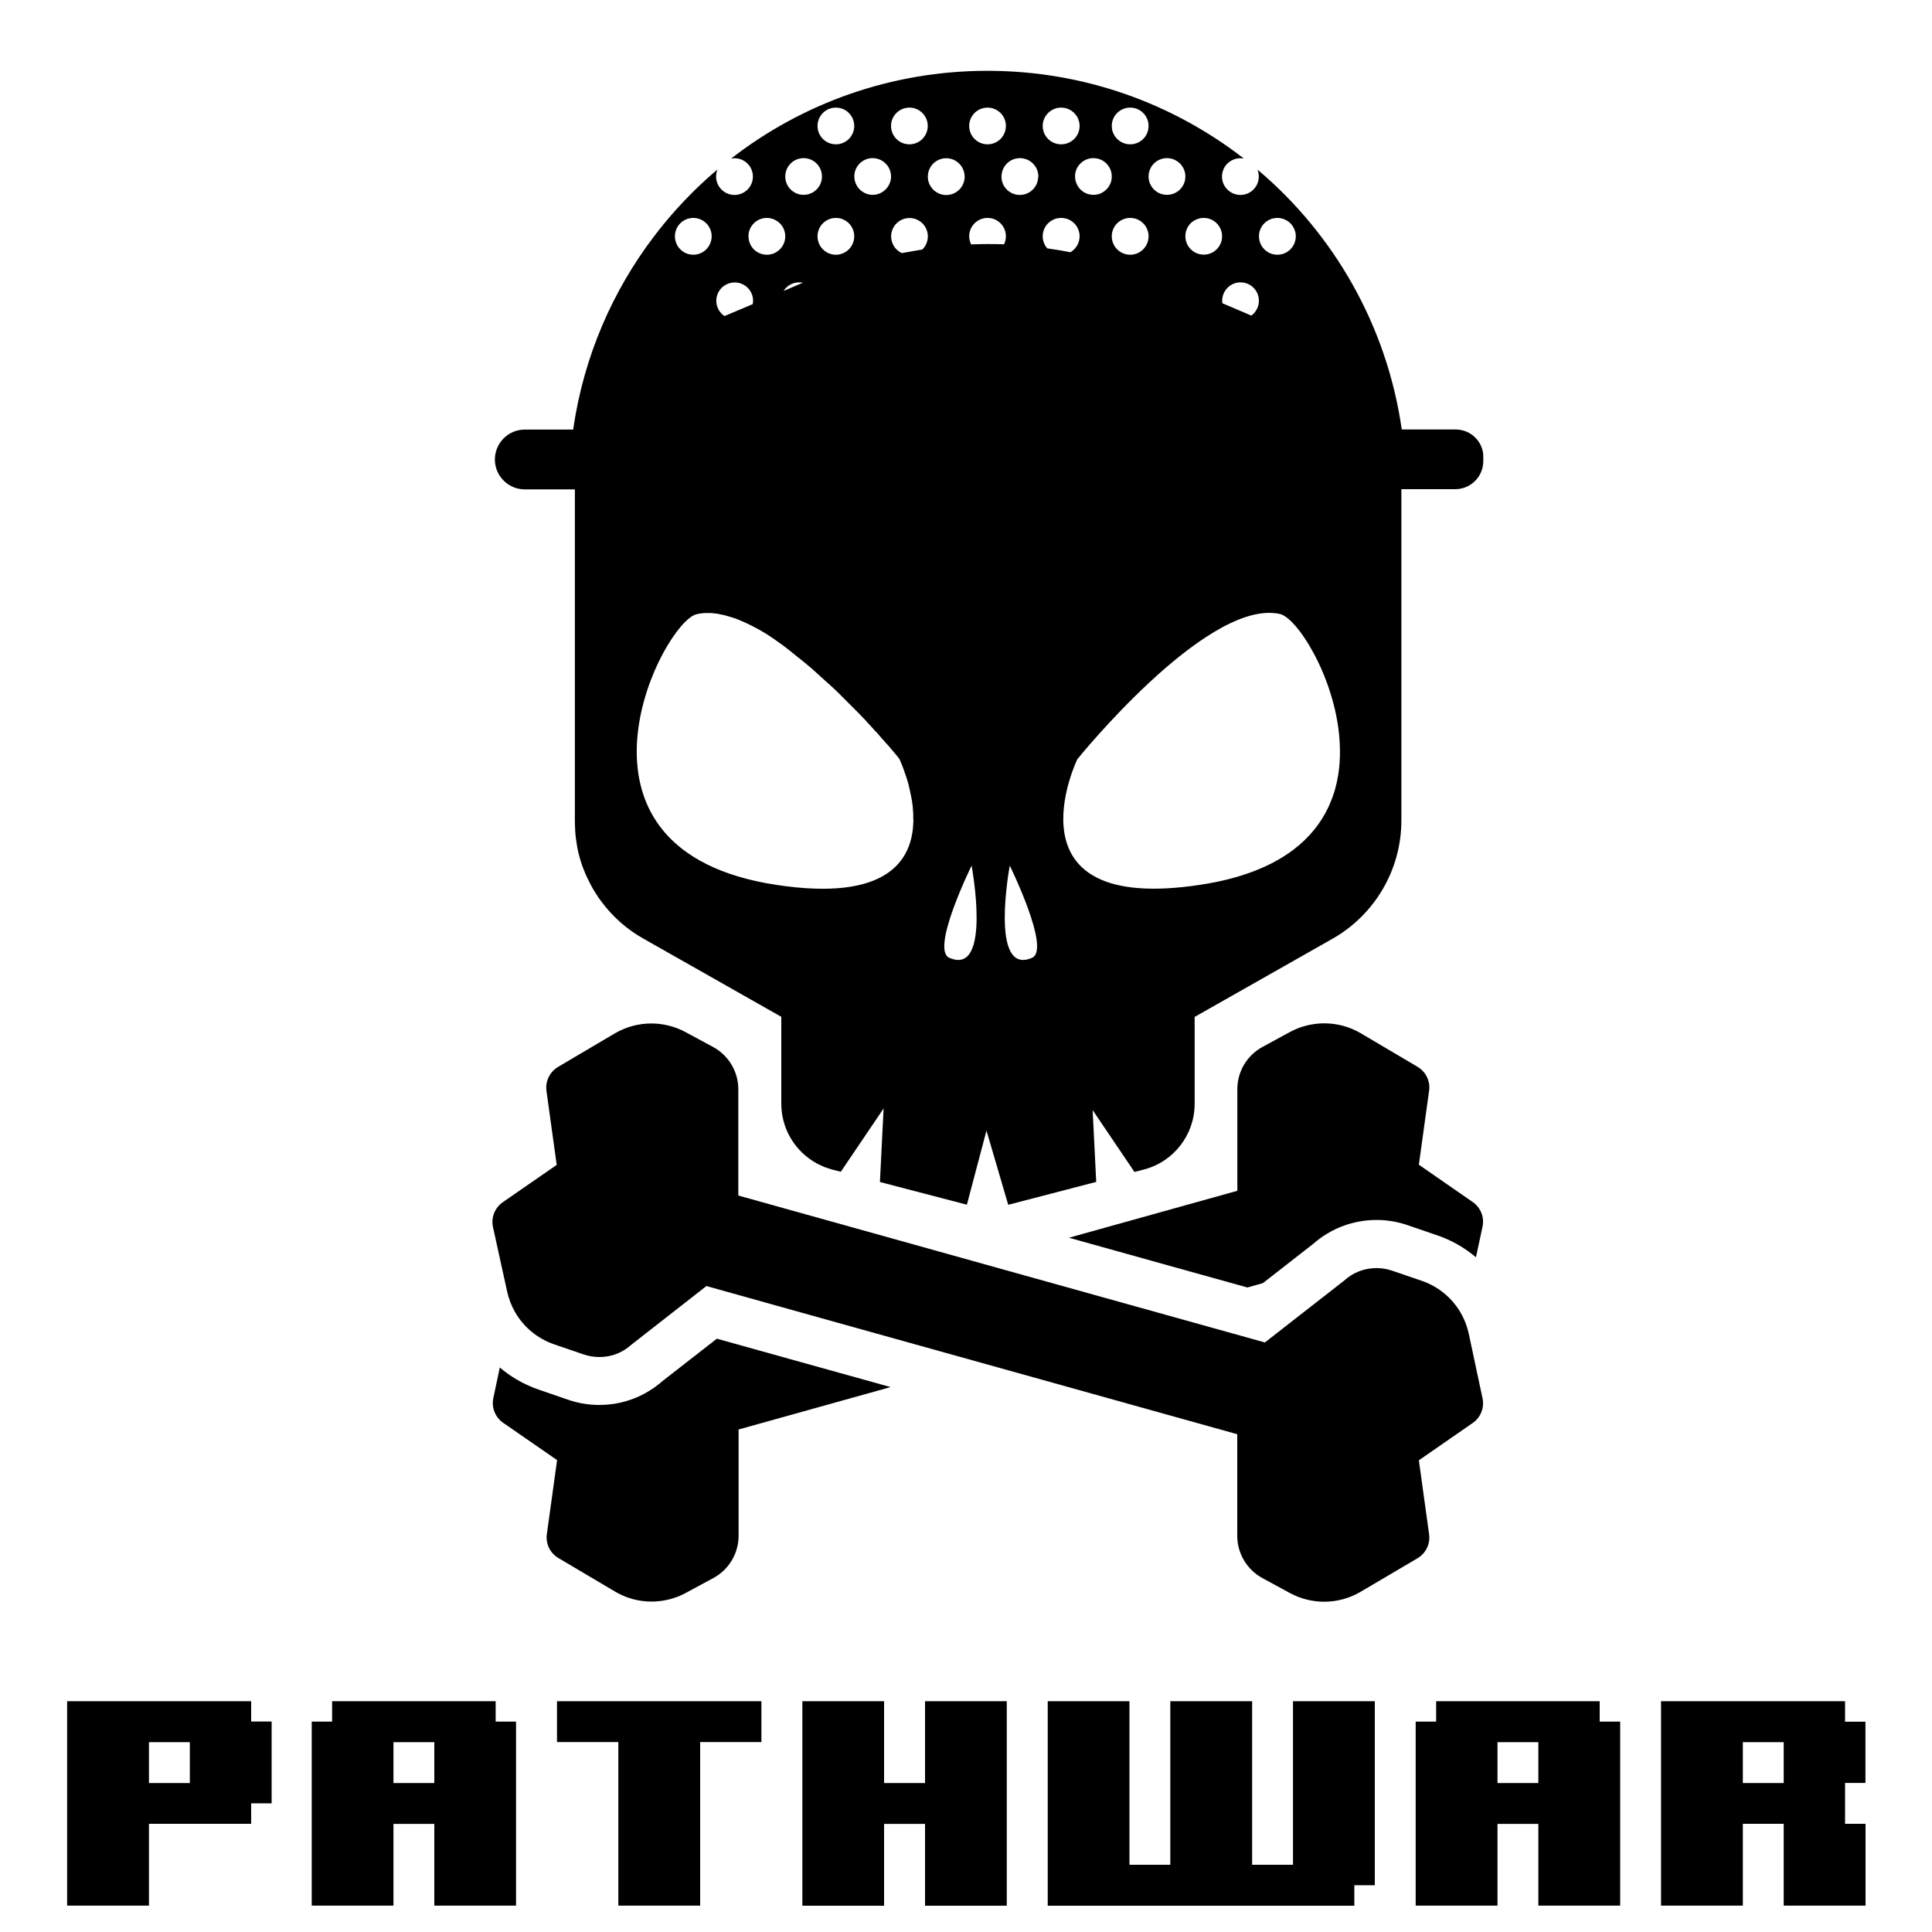 <?xml version="1.0" encoding="utf-8"?>
<!-- Generator: Adobe Illustrator 23.0.6, SVG Export Plug-In . SVG Version: 6.00 Build 0)  -->
<svg version="1.1" id="Calque_1" xmlns="http://www.w3.org/2000/svg" xmlns:xlink="http://www.w3.org/1999/xlink" x="0px" y="0px"
	 viewBox="0 0 2000 2000" style="enable-background:new 0 0 2000 2000;" xml:space="preserve">
<g>
	<path d="M636.7,1647.6c18.5,11,40.7,13.2,60.8,6.7c4.3-1.4,8.6-3.2,12.6-5.4l28.5-15.4c16-8.7,26-25.5,26-43.7v-110l157.4-43.9
		l-105.7-29.4l-74.2-20.7l-15.4,12l-40.8,31.8c-1.9,1.7-3.6,3-5,4.1c-1.8,1.5-3.4,2.5-4.3,3.2l-0.5,0.4l-0.6,0.3
		c-1.7,1.1-4.1,2.7-6.8,4.2c-4.3,2.4-8.6,4.5-13,6.1c-3,1.1-5.8,2.1-8.4,2.8c-8.8,2.5-17.9,3.7-27,3.7c-10.9,0-21.7-1.8-32.2-5.4
		l-30.8-10.6c-3.1-1-6.1-2.3-9.1-3.6v0c-11.2-4.8-21.6-11.3-30.8-19.2l-6.7,31.7c-2.1,9.8,1.9,19.8,10.2,25.6l55.8,38.6l-10.6,76.6
		c-1.4,9.9,3.3,19.7,12,24.8L636.7,1647.6z"/>
	<path d="M1467.5,1104.4l-58.7-34.7c-22.5-13.3-50.4-13.8-73.4-1.4l-16.2,8.8l-12.3,6.7c-16,8.7-26,25.4-26,43.6v105.3l-174.3,48.6
		l105.7,29.5l79,22l16-4.5l11.3-8.8l41-32c18.1-15.9,41.3-24.6,65.4-24.6c10.9,0,21.7,1.8,32.2,5.4l30.6,10.5
		c14.8,5,28.3,12.8,40.1,22.7l6.8-31.6c2.1-9.8-1.9-19.9-10.2-25.6l-55.7-38.6l10.6-76.6C1480.8,1119.3,1476.1,1109.5,1467.5,1104.4
		z"/>
	<path d="M524.9,1336.6c1.7,7.9,4.6,15.3,8.5,22.1c8.9,15.2,23,27,40.1,32.9l30.7,10.5c5.3,1.8,10.7,2.7,16.1,2.7
		c2.6,0,5.3-0.2,7.8-0.6c1.9-0.3,3.8-0.7,5.7-1.2c1.5-0.4,2.9-0.9,4.3-1.4c2.2-0.8,4.2-1.8,6.3-3c1.4-0.7,2.6-1.6,3.9-2.4
		c0.6-0.4,1.3-0.9,1.9-1.4c1.2-1,2.5-1.9,3.7-3l42.2-33l35.2-27.5l98.3,27.5l184.6,51.5l266.6,74.4v105.2c0,18.2,10,35,26,43.7l11,6
		l17.5,9.5c11.1,6,23.3,9,35.5,9c13.1,0,26.3-3.5,37.9-10.4l58.7-34.6c8.6-5.1,13.4-14.9,12-24.8l-10.6-76.6l55.7-38.6
		c8.3-5.7,12.3-15.8,10.2-25.6l-14.2-66.7c-1.7-7.9-4.6-15.3-8.5-22c-8.9-15.2-23-27-40.2-32.9l-30.7-10.5
		c-5.3-1.8-10.7-2.7-16.2-2.7c-12.3,0-24.3,4.5-33.6,13.1l-42.3,33l-39.6,30.9l-110.8-30.9l-184.6-51.5l-249.7-69.7v-110
		c0-18.2-10-35-26-43.7l-28.5-15.4c-11.1-6-23.3-9-35.5-9c-13.1,0-26.2,3.4-37.9,10.3l-41.5,24.5l-17.2,10.2
		c-8.6,5-13.4,14.9-12,24.8l10.6,76.6l-55.8,38.6c-8.2,5.7-12.3,15.8-10.2,25.6L524.9,1336.6z"/>
	<path d="M260,1761.1H69.5v211.6h84.7v-84.7H260v-21.2h21.2v-84.7H260V1761.1z M196.5,1845.8h-42.3v-42.3h42.3V1845.8z"/>
	<path d="M513.1,1761.1H343.8v21.1h-21.1v190.5h84.6v-84.6h42.3v84.6h84.6v-190.5h-21.1V1761.1z M449.6,1845.8h-42.3v-42.3h42.3
		V1845.8z"/>
	<polygon points="576.6,1803.4 640.1,1803.4 640.1,1972.7 724.8,1972.7 724.8,1803.4 788.2,1803.4 788.2,1761.1 576.6,1761.1 	"/>
	<polygon points="957.6,1845.8 915.2,1845.8 915.2,1761.1 830.6,1761.1 830.6,1972.8 915.2,1972.8 915.2,1888.1 957.6,1888.1 
		957.6,1972.8 1042.2,1972.8 1042.2,1761.1 957.6,1761.1 	"/>
	<polygon points="1338.5,1930.4 1296.2,1930.4 1296.2,1761.1 1211.5,1761.1 1211.5,1930.4 1169.2,1930.4 1169.2,1761.1 
		1084.6,1761.1 1084.6,1972.8 1402,1972.8 1402,1951.6 1423.2,1951.6 1423.2,1761.1 1338.5,1761.1 	"/>
	<path d="M1656,1761.1h-169.3v21.1h-21.2v190.5h84.7v-84.6h42.3v84.6h84.7v-190.5H1656V1761.1z M1592.5,1845.8h-42.3v-42.3h42.3
		V1845.8z"/>
	<path d="M1931.1,1845.8v-63.5H1910v-21.2h-190.5v211.6h84.7v-84.7h42.3v84.7h84.7v-84.7H1910v-42.3H1931.1z M1846.5,1845.8h-42.3
		v-42.3h42.3V1845.8z"/>
</g>
<path d="M1506.9,444.6h-55.8c-15.4-107.5-70.2-202.3-149.4-269.1c0.9,2.2,1.4,4.7,1.4,7.3c0,10.5-8.5,19-19,19
	c-10.5,0-19.1-8.5-19.1-19s8.5-19,19.1-19c1.2,0,2.4,0.2,3.5,0.3c-73.3-56.9-165.4-90.8-265.4-90.8c-100,0-192,33.9-265.3,90.8
	c1.1-0.2,2.3-0.3,3.5-0.3c10.5,0,19,8.5,19,19s-8.5,19-19,19c-10.5,0-19.1-8.5-19.1-19c0-2.6,0.5-5.1,1.4-7.3
	c-15.8,13.3-30.6,27.8-44.3,43.2c-7.3,8.2-14.2,16.6-20.9,25.4c-43.4,56.8-73,124.8-83.9,198.8c0,0.1,0,0.1,0,0.2
	c-0.1,0.5-0.2,1-0.2,1.6h-50.2c-17,0-30.9,13.9-30.9,31c0,17,13.9,30.9,30.9,30.9h51.9v343c0,1.4,0,2.8,0.1,4.2c0,0.3,0,0.5,0,0.8
	c0,1.4,0.1,2.7,0.2,4.1c0,0.3,0,0.5,0,0.8c0.1,1.3,0.2,2.6,0.3,3.9c0,0.1,0,0.2,0,0.4c0.1,1.4,0.3,2.7,0.5,4.1
	c0,0.3,0.1,0.6,0.1,0.9c0.2,1.3,0.4,2.6,0.6,3.9c0,0.3,0.1,0.5,0.1,0.8c0.2,1.2,0.4,2.4,0.6,3.5c0,0.2,0.1,0.5,0.1,0.7
	c0.3,1.3,0.5,2.5,0.8,3.8c0.1,0.4,0.2,0.7,0.2,1.1c0.3,1.2,0.6,2.5,1,3.7c0.1,0.3,0.2,0.6,0.2,0.8c0.3,1.1,0.6,2.1,0.9,3.1
	c0.1,0.4,0.2,0.7,0.3,1c0.4,1.2,0.8,2.3,1.1,3.5c0.1,0.4,0.3,0.8,0.4,1.2c0.4,1.1,0.8,2.1,1.2,3.2c0.2,0.4,0.3,0.8,0.5,1.2
	c0.3,0.9,0.7,1.8,1.1,2.7c0.2,0.4,0.4,0.9,0.5,1.3c0.4,1,0.9,2.1,1.4,3.1c0.2,0.5,0.4,1,0.7,1.4c0.4,0.8,0.7,1.5,1.1,2.3
	c0.3,0.7,0.6,1.3,1,2c0.4,0.7,0.7,1.4,1.1,2.1c0.3,0.5,0.6,1.1,0.8,1.6c0.5,0.9,1,1.8,1.5,2.7c0.3,0.6,0.7,1.1,1,1.7
	c0.3,0.5,0.6,1,1,1.6c0.6,0.9,1.1,1.8,1.7,2.7c0.3,0.5,0.6,0.9,0.9,1.4c0.4,0.6,0.8,1.2,1.2,1.9c0.3,0.4,0.5,0.7,0.8,1.1
	c0.7,1.1,1.5,2.1,2.3,3.1c0.1,0.1,0.2,0.3,0.3,0.5c0,0,0,0,0,0c11.5,15.4,26.1,28.5,43.4,38.2l142.7,80.9v89.9
	c0,24.2,12.3,46.1,31.7,58.8c0.2,0.1,0.4,0.3,0.6,0.4c0.4,0.3,0.9,0.6,1.3,0.8l1,0.6c0.4,0.2,0.8,0.5,1.2,0.7
	c0.4,0.2,0.8,0.5,1.2,0.7c0.3,0.2,0.7,0.4,1,0.5c0.8,0.4,1.5,0.8,2.3,1.1c0.2,0.1,0.4,0.2,0.6,0.3c0.6,0.3,1.2,0.6,1.8,0.8
	c0.3,0.1,0.6,0.2,0.8,0.4c0.6,0.2,1.1,0.4,1.7,0.7c0.3,0.1,0.6,0.2,0.9,0.3c0.6,0.2,1.2,0.4,1.8,0.6c0.3,0.1,0.5,0.2,0.8,0.3
	c0.9,0.3,1.7,0.5,2.6,0.8c0.4,0.2,0.9,0.2,1.3,0.4l9,2.3l44.3-65.5l-3.8,76.1l90,23.5l20.3-76.7l22.5,76.8l91.1-23.7l-3.7-74.3
	l43.3,64l9.7-2.5c30.9-8,52.6-36,52.6-68.1v-89.9l142.7-80.9c44-25,71.3-71.8,71.3-122.4v-343h55.8c15.9,0,29-13,29-29v-3.9
	C1535.9,457.7,1522.9,444.6,1506.9,444.6z M1322.3,225.6c10.5,0,19.1,8.5,19.1,19c0,10.5-8.5,19.1-19.1,19.1c-10.5,0-19-8.5-19-19.1
	C1303.2,234.1,1311.8,225.6,1322.3,225.6z M1284.2,292.3c10.5,0,19,8.5,19,19c0,6.3-3.1,11.9-7.8,15.4c0,0,0,0,0,0l-30-12.8
	c-0.1-0.9-0.2-1.7-0.2-2.6C1265.2,300.8,1273.7,292.3,1284.2,292.3z M1246.1,225.6c10.5,0,19,8.5,19,19c0,0,0,0,0,0
	c0,10.5-8.5,19-19,19c-10.5,0-19-8.5-19-19.1c0-5.4,2.2-10.2,5.8-13.7C1236.3,227.7,1241,225.6,1246.1,225.6z M1208,163.7
	c10.5,0,19.1,8.5,19.1,19s-8.5,19-19.1,19c-10.5,0-19-8.5-19-19S1197.5,163.7,1208,163.7z M1170,111.4c10.5,0,19,8.5,19,19
	s-8.5,19-19,19c-10.5,0-19.1-8.5-19.1-19S1159.4,111.4,1170,111.4z M1189,244.6c0,10.5-8.5,19.1-19,19.1c-10.5,0-19.1-8.5-19.1-19.1
	c0-10.5,8.5-19,19.1-19C1180.5,225.6,1189,234.1,1189,244.6z M1131.9,163.7c10.5,0,19,8.5,19,19c0,6.2-2.9,11.7-7.5,15.1
	c-3.2,2.5-7.2,3.9-11.5,3.9c-7.3,0-13.7-4.1-16.8-10.2c-1.4-2.6-2.2-5.7-2.2-8.9C1112.8,172.3,1121.3,163.7,1131.9,163.7z
	 M1098.5,111.4c10.5,0,19.1,8.5,19.1,19s-8.5,19-19.1,19s-19.1-8.5-19.1-19S1088,111.4,1098.5,111.4z M1022.3,111.4
	c10.5,0,19,8.5,19,19s-8.5,19-19,19c-10.5,0-19-8.5-19-19S1011.8,111.4,1022.3,111.4z M941.4,111.4c10.5,0,19,8.5,19,19
	s-8.5,19-19,19c-10.5,0-19-8.5-19-19S930.9,111.4,941.4,111.4z M903.3,163.7c10.5,0,19.1,8.5,19.1,19c0,4.2-1.4,8.1-3.7,11.2
	c-3.5,4.7-9,7.8-15.3,7.8c-3,0-5.9-0.7-8.4-2c-6.3-3.1-10.6-9.6-10.6-17C884.3,172.3,892.8,163.7,903.3,163.7z M865.3,111.4
	c10.5,0,19,8.5,19,19s-8.5,19-19,19c-10.5,0-19-8.5-19-19S854.7,111.4,865.3,111.4z M884.3,244.6c0,10.5-8.5,19.1-19,19.1
	c-10.5,0-19-8.5-19-19.1c0-10.5,8.5-19,19-19C875.8,225.6,884.3,234.1,884.3,244.6z M831.9,163.7c10.5,0,19,8.5,19,19s-8.5,19-19,19
	c-10.5,0-19-8.5-19-19S821.4,163.7,831.9,163.7z M832.1,292.9c-0.3-0.1-0.7-0.2-1-0.2l-20,8.5c3.4-5.3,9.3-8.9,16.1-8.9
	c1.3,0,2.6,0.1,3.9,0.4C831.4,292.8,831.8,292.8,832.1,292.9z M793.8,225.6c6,0,11.3,2.8,14.8,7c2.7,3.3,4.3,7.5,4.3,12
	c0,10.5-8.5,19.1-19,19.1c-9.8,0-17.8-7.3-18.9-16.7c-0.1-0.8-0.2-1.6-0.2-2.4C774.8,234.1,783.3,225.6,793.8,225.6z M750,327.2
	C750.7,327.6,750.7,327.6,750,327.2c-5.1-3.4-8.5-9.2-8.5-15.8c0-10.5,8.5-19,19.1-19c10.5,0,19,8.5,19,19c0,1.1-0.7,5.2-0.3,3.4
	L750,327.2z M717.7,225.6c10.5,0,19,8.5,19,19c0,10.5-8.5,19.1-19,19.1s-19-8.5-19-19.1C698.6,234.1,707.2,225.6,717.7,225.6z
	 M945.5,850.4L945.5,850.4c-1,40.9-27.7,83.2-142.6,65.5c-229.3-35.3-125.2-256-85.6-278.5c1.5-0.8,2.8-1.4,4.1-1.6
	c0.6-0.1,1.1-0.2,1.7-0.4c0.2,0,0.4-0.1,0.6-0.1c0.4-0.1,0.8-0.1,1.2-0.2c0.2,0,0.5-0.1,0.7-0.1c0.4,0,0.7-0.1,1.1-0.1
	c0.3,0,0.5,0,0.8-0.1c0.3,0,0.7-0.1,1-0.1c0.3,0,0.5,0,0.8,0c0.3,0,0.7,0,1-0.1c0.3,0,0.6,0,0.8,0c0.3,0,0.7,0,1,0
	c0.3,0,0.6,0,0.9,0c0.3,0,0.7,0,1,0c0.3,0,0.6,0,0.9,0c0.3,0,0.7,0,1,0c0.3,0,0.6,0,0.9,0.1c0.3,0,0.7,0,1,0.1
	c0.3,0,0.6,0.1,0.9,0.1c0.3,0,0.7,0.1,1,0.1c0.3,0,0.6,0.1,0.9,0.1c0.3,0,0.7,0.1,1,0.1c0.3,0,0.6,0.1,0.9,0.1c0.3,0,0.7,0.1,1,0.2
	c0.3,0.1,0.6,0.1,0.9,0.2c0.3,0.1,0.7,0.1,1,0.2c0.3,0.1,0.6,0.1,0.9,0.2c0.4,0.1,0.7,0.1,1,0.2c0.3,0.1,0.6,0.1,0.9,0.2
	c0.4,0.1,0.7,0.2,1,0.2c0.3,0.1,0.6,0.2,1,0.2c0.3,0.1,0.7,0.2,1,0.3c0.3,0.1,0.6,0.2,1,0.3c0.3,0.1,0.7,0.2,1.1,0.3
	c0.3,0.1,0.6,0.2,1,0.3c0.4,0.1,0.7,0.2,1,0.3c0.3,0.1,0.7,0.2,1,0.3c0.3,0.1,0.7,0.2,1.1,0.3c0.3,0.1,0.6,0.2,1,0.3
	c0.4,0.1,0.7,0.2,1.1,0.4c0.3,0.1,0.7,0.2,1,0.3c0.4,0.1,0.7,0.3,1.1,0.4c0.3,0.1,0.7,0.2,1,0.4c0.4,0.1,0.7,0.3,1.1,0.4
	c0.3,0.1,0.7,0.2,1,0.4c0.4,0.1,0.7,0.3,1.1,0.5c0.3,0.1,0.6,0.3,1,0.4c0.4,0.2,0.8,0.3,1.1,0.5c0.3,0.1,0.6,0.3,1,0.4
	c0.4,0.2,0.8,0.3,1.2,0.5l0.9,0.4c0.4,0.2,0.8,0.4,1.2,0.6c0.3,0.1,0.6,0.3,0.9,0.4c0.4,0.2,0.8,0.4,1.2,0.6
	c0.3,0.1,0.6,0.3,0.9,0.4c0.4,0.2,0.8,0.4,1.3,0.6c0.3,0.1,0.6,0.3,0.8,0.4c0.5,0.3,1,0.5,1.5,0.8c0.2,0.1,0.4,0.2,0.6,0.3
	c0.7,0.4,1.4,0.8,2.1,1.1c0.2,0.1,0.4,0.2,0.6,0.3c0.5,0.3,1,0.5,1.5,0.8c0.3,0.2,0.6,0.3,0.9,0.5c0.4,0.2,0.8,0.5,1.3,0.7
	c0.3,0.2,0.6,0.4,0.9,0.5c0.4,0.2,0.8,0.5,1.2,0.7c0.3,0.2,0.6,0.4,1,0.6c0.4,0.2,0.8,0.5,1.2,0.7c0.3,0.2,0.7,0.4,1,0.6
	c0.4,0.2,0.8,0.5,1.2,0.7c0.3,0.2,0.7,0.4,1,0.6c0.4,0.2,0.8,0.5,1.1,0.7c0.3,0.2,0.7,0.4,1,0.7c0.4,0.2,0.8,0.5,1.1,0.7
	c0.3,0.2,0.7,0.4,1,0.7c0.4,0.2,0.8,0.5,1.1,0.7c0.3,0.2,0.7,0.5,1,0.7c0.4,0.2,0.8,0.5,1.1,0.7c0.3,0.2,0.7,0.5,1,0.7
	c0.4,0.3,0.7,0.5,1.1,0.8c0.3,0.2,0.7,0.5,1,0.7c0.4,0.3,0.8,0.5,1.1,0.8c0.3,0.2,0.7,0.5,1,0.7c0.4,0.3,0.8,0.5,1.1,0.8
	c0.3,0.2,0.7,0.5,1,0.7c0.4,0.3,0.8,0.5,1.1,0.8c0.3,0.2,0.7,0.5,1,0.7c0.4,0.3,0.8,0.5,1.1,0.8c0.4,0.2,0.7,0.5,1,0.8
	c0.4,0.3,0.7,0.6,1.1,0.8c0.4,0.3,0.7,0.5,1,0.8c0.4,0.3,0.7,0.6,1.1,0.8c0.3,0.3,0.7,0.5,1,0.8c0.4,0.3,0.8,0.6,1.1,0.9
	c0.3,0.3,0.7,0.5,1,0.8c0.4,0.3,0.8,0.6,1.1,0.9c0.3,0.3,0.7,0.5,1,0.8c0.4,0.3,0.8,0.6,1.1,0.9c0.3,0.3,0.7,0.5,1,0.8
	c0.4,0.3,0.8,0.6,1.1,0.9c0.3,0.3,0.7,0.5,1,0.8c0.4,0.3,0.8,0.6,1.1,0.9c0.3,0.3,0.6,0.5,1,0.8c0.4,0.3,0.8,0.6,1.2,0.9
	c0.3,0.3,0.6,0.5,1,0.8c0.4,0.3,0.8,0.6,1.1,0.9c0.3,0.3,0.6,0.5,1,0.8c0.4,0.3,0.8,0.6,1.1,0.9c0.3,0.3,0.6,0.5,1,0.8
	c0.4,0.3,0.8,0.6,1.2,1c0.3,0.3,0.6,0.5,0.9,0.8c0.4,0.3,0.8,0.7,1.2,1c0.3,0.2,0.6,0.5,0.9,0.7c0.4,0.4,0.9,0.7,1.3,1.1
	c0.3,0.2,0.5,0.4,0.8,0.7c0.5,0.4,0.9,0.8,1.4,1.2c0.2,0.2,0.4,0.4,0.6,0.6c1.4,1.2,2.7,2.4,4.1,3.6c0.2,0.2,0.4,0.3,0.5,0.5
	c0.5,0.4,1,0.9,1.5,1.3c0.2,0.2,0.5,0.4,0.7,0.7c0.4,0.4,0.9,0.8,1.3,1.2c0.3,0.2,0.5,0.5,0.8,0.7c0.4,0.4,0.8,0.7,1.2,1.1
	c0.3,0.3,0.6,0.5,0.9,0.8c0.4,0.3,0.8,0.7,1.1,1c0.3,0.3,0.6,0.6,0.9,0.8c0.4,0.3,0.7,0.7,1.1,1c0.3,0.3,0.6,0.6,0.9,0.8
	c0.4,0.3,0.7,0.7,1.1,1c0.3,0.3,0.6,0.5,0.9,0.8c0.4,0.3,0.7,0.7,1.1,1c0.3,0.3,0.6,0.6,0.9,0.8c0.4,0.3,0.7,0.7,1.1,1
	c0.3,0.3,0.6,0.6,0.9,0.8c0.3,0.3,0.7,0.7,1,1c0.3,0.3,0.6,0.5,0.9,0.8c0.3,0.3,0.7,0.7,1,1c0.3,0.3,0.6,0.6,0.9,0.8
	c0.3,0.3,0.7,0.7,1,1c0.3,0.3,0.6,0.6,0.8,0.8c0.3,0.3,0.7,0.7,1,1c0.3,0.3,0.6,0.6,0.9,0.9c0.3,0.3,0.7,0.6,1,1
	c0.3,0.3,0.6,0.5,0.8,0.8c0.3,0.3,0.7,0.7,1,1c0.3,0.3,0.5,0.5,0.8,0.8c0.3,0.3,0.7,0.7,1,1c0.3,0.3,0.5,0.5,0.8,0.8
	c0.3,0.3,0.7,0.7,1,1c0.3,0.3,0.5,0.5,0.8,0.8c0.3,0.3,0.7,0.7,1,1c0.2,0.2,0.5,0.5,0.8,0.8c0.3,0.3,0.7,0.7,1,1
	c0.2,0.2,0.5,0.5,0.7,0.7c0.3,0.4,0.7,0.7,1,1c0.2,0.2,0.5,0.5,0.7,0.7c0.3,0.3,0.7,0.7,1,1c0.2,0.2,0.5,0.5,0.7,0.7
	c0.3,0.3,0.6,0.7,1,1c0.2,0.2,0.5,0.5,0.7,0.7c0.3,0.3,0.7,0.7,1,1c0.2,0.2,0.4,0.5,0.7,0.7c0.3,0.3,0.7,0.7,1,1
	c0.2,0.2,0.5,0.5,0.7,0.7c0.3,0.4,0.7,0.7,1,1.1c0.2,0.2,0.4,0.4,0.6,0.6c0.4,0.4,0.7,0.7,1,1.1c0.2,0.2,0.4,0.4,0.6,0.6
	c0.4,0.4,0.8,0.8,1.2,1.2c0.1,0.1,0.3,0.3,0.4,0.4c0.5,0.5,0.9,1,1.4,1.5c0.1,0,0.1,0.1,0.2,0.2c1,1.1,2,2.2,3,3.3
	c0,0,0.1,0,0.1,0.1c0.5,0.5,0.9,1,1.4,1.5c0.1,0.1,0.2,0.2,0.3,0.3c0.4,0.4,0.8,0.8,1.1,1.2c0.1,0.1,0.3,0.3,0.4,0.5
	c0.3,0.4,0.7,0.7,1,1.1c0.1,0.1,0.3,0.3,0.4,0.4c0.3,0.4,0.7,0.7,1,1.1c0.1,0.2,0.3,0.3,0.4,0.5c0.3,0.4,0.6,0.7,0.9,1
	c0.2,0.2,0.3,0.3,0.5,0.5c0.3,0.3,0.6,0.6,0.9,0.9c0.2,0.2,0.3,0.3,0.5,0.5c0.3,0.3,0.6,0.6,0.9,1c0.1,0.2,0.3,0.3,0.4,0.5
	c0.3,0.3,0.6,0.6,0.8,0.9c0.2,0.2,0.3,0.3,0.4,0.5c0.3,0.3,0.5,0.6,0.8,0.9c0.1,0.2,0.3,0.3,0.4,0.5c0.3,0.3,0.5,0.6,0.8,0.9
	c0.1,0.2,0.3,0.3,0.4,0.5c0.3,0.3,0.5,0.6,0.8,0.9c0.1,0.1,0.2,0.3,0.4,0.4c0.3,0.3,0.5,0.6,0.8,0.9c0.1,0.1,0.2,0.3,0.4,0.4
	c0.2,0.3,0.5,0.5,0.7,0.8c0.1,0.2,0.3,0.3,0.4,0.5c0.2,0.3,0.4,0.5,0.7,0.8c0.1,0.2,0.2,0.3,0.4,0.4c0.2,0.3,0.4,0.5,0.7,0.8
	c0.1,0.1,0.2,0.3,0.4,0.4c0.2,0.3,0.5,0.5,0.7,0.8c0.1,0.1,0.2,0.2,0.3,0.3c0.2,0.3,0.5,0.5,0.7,0.8c0.1,0.1,0.2,0.2,0.3,0.3
	c0.2,0.2,0.4,0.5,0.6,0.8c0.1,0.1,0.2,0.2,0.3,0.3c0.2,0.2,0.4,0.5,0.6,0.7c0.1,0.1,0.2,0.2,0.2,0.3c0.2,0.2,0.4,0.5,0.6,0.7
	c0.1,0.1,0.1,0.2,0.2,0.3c0.2,0.3,0.4,0.5,0.7,0.8c0,0,0.1,0.1,0.1,0.1c0.2,0.3,0.5,0.5,0.7,0.8c0,0,0.1,0.1,0.1,0.1
	c3.2,3.8,5.4,6.4,6.2,7.5c0.3,0.4,0.5,0.7,0.7,1.2c0,0,0,0.1,0.1,0.1c0,0,0,0.1,0.1,0.2c0.1,0.1,0.1,0.3,0.2,0.4
	c0,0.1,0.1,0.2,0.1,0.2c0.1,0.1,0.1,0.3,0.2,0.5c0,0.1,0.1,0.2,0.1,0.3c0.1,0.2,0.2,0.4,0.2,0.6c0.1,0.1,0.1,0.2,0.2,0.4
	c0.1,0.2,0.2,0.4,0.3,0.7c0.1,0.1,0.1,0.3,0.2,0.4c0.1,0.3,0.2,0.5,0.3,0.8c0.1,0.1,0.1,0.3,0.2,0.4c0.1,0.3,0.3,0.6,0.4,1
	c0.1,0.1,0.1,0.2,0.1,0.3c0.2,0.5,0.4,1,0.6,1.5c0.2,0.5,0.4,1,0.6,1.6c0.1,0.2,0.1,0.3,0.2,0.5c0.1,0.4,0.3,0.8,0.4,1.2
	c0.1,0.2,0.2,0.5,0.2,0.7c0.1,0.4,0.3,0.7,0.4,1.1c0.1,0.2,0.2,0.5,0.3,0.8c0.1,0.4,0.3,0.8,0.4,1.2c0.1,0.3,0.2,0.5,0.3,0.8
	c0.1,0.4,0.3,0.8,0.4,1.2c0.1,0.3,0.2,0.6,0.3,0.9c0.1,0.4,0.3,0.8,0.4,1.2c0.1,0.3,0.2,0.6,0.3,0.9c0.1,0.4,0.3,0.8,0.4,1.3
	c0.1,0.3,0.2,0.6,0.3,1c0.1,0.4,0.3,0.9,0.4,1.4c0.1,0.3,0.2,0.6,0.3,1c0.1,0.5,0.3,1,0.4,1.5c0.1,0.3,0.2,0.6,0.2,0.9
	c0.1,0.6,0.3,1.1,0.4,1.7c0.1,0.3,0.1,0.5,0.2,0.8c0.2,0.8,0.4,1.7,0.6,2.5c0,0,0,0.1,0,0.1c0.2,0.8,0.4,1.6,0.5,2.5
	c0.1,0.3,0.1,0.6,0.2,0.9c0.1,0.6,0.2,1.2,0.4,1.8c0.1,0.3,0.1,0.7,0.2,1c0.1,0.6,0.2,1.1,0.3,1.7c0.1,0.4,0.1,0.8,0.2,1.1
	c0.1,0.5,0.2,1.1,0.3,1.6c0.1,0.4,0.1,0.8,0.2,1.2c0.1,0.5,0.2,1.1,0.2,1.6c0,0.4,0.1,0.8,0.2,1.2c0.1,0.5,0.1,1.1,0.2,1.6
	c0,0.4,0.1,0.8,0.1,1.2c0,0.6,0.1,1.1,0.1,1.6c0,0.4,0.1,0.8,0.1,1.2c0,0.6,0.1,1.1,0.1,1.7c0,0.4,0.1,0.8,0.1,1.2
	c0,0.6,0.1,1.2,0.1,1.8c0,0.4,0,0.8,0,1.2c0,0.6,0,1.3,0,1.9c0,0.3,0,0.7,0,1C945.6,848.4,945.6,849.4,945.5,850.4z M954.8,258.3
	c-0.4,0.4-0.8,0.8-1.3,1.1C953.9,259,954.3,258.7,954.8,258.3c-1.8,0.3-3.6,0.6-5.4,0.9l-15.8,2.8c0,0,0,0,0,0
	c-6.6-3-11.1-9.6-11.1-17.3c0-10.5,8.5-19,19-19c10.5,0,19,8.5,19,19C960.5,250,958.3,254.8,954.8,258.3z M960.8,186.3
	c-0.2-1.1-0.3-2.3-0.3-3.5c0-10.5,8.5-19,19-19c10.4,0,18.8,8.3,19.1,18.6v0.5c0,10.5-8.5,19-19.1,19
	C970.2,201.8,962.5,195.2,960.8,186.3z M982.7,991.5c-19.7-8.6,23.1-95.4,23.1-95.4S1027.3,1011,982.7,991.5z M1005.3,253
	C1005.3,253,1005.3,253,1005.3,253c-1.2-2.5-2-5.4-2-8.4c0-10.5,8.5-19,19-19c10.5,0,19,8.5,19,19c0,3-0.7,5.8-1.9,8.3
	C1028.1,252.5,1016.7,252.6,1005.3,253z M1068.4,991.5c-44.6,19.5-23.1-95.4-23.1-95.4S1088.1,983,1068.4,991.5z M1074.6,184.9
	c-1,9.5-9.1,16.9-18.9,16.9c-10.5,0-19-8.5-19-19c0-0.3,0-0.6,0.1-1c0.5-10.1,8.8-18.1,19-18.1c10.5,0,19.1,8.5,19.1,19
	C1074.7,183.5,1074.7,184.2,1074.6,184.9z M1084.1,257.1L1084.1,257.1c-2.9-3.3-4.7-7.7-4.7-12.5c0-10.5,8.5-19,19.1-19
	s19.1,8.5,19.1,19c0,7.1-3.9,13.2-9.5,16.5h0l-11-2C1092.7,258.4,1088.4,257.7,1084.1,257.1z M1385.3,802.3
	c-0.8,4.9-1.9,9.8-3.2,14.6c-0.5,1.6-0.9,3.2-1.5,4.8c-0.8,2.4-1.6,4.8-2.6,7.1c-0.9,2.3-1.9,4.7-3,7c-7.6,16.1-19.2,31-35.9,43.7
	c-22.1,16.8-53.2,29.8-95.7,36.3c-206.3,31.9-128.2-129.8-128.2-129.8s130-161.3,205.8-151.1c0.5,0.1,1,0.1,1.5,0.2
	c0.8,0.1,1.6,0.3,2.4,0.5c0.9,0.2,1.9,0.5,2.9,1c20.1,9.8,59.1,75.2,59.3,140.8C1387.2,785.8,1386.6,794.1,1385.3,802.3z"/>
</svg>
